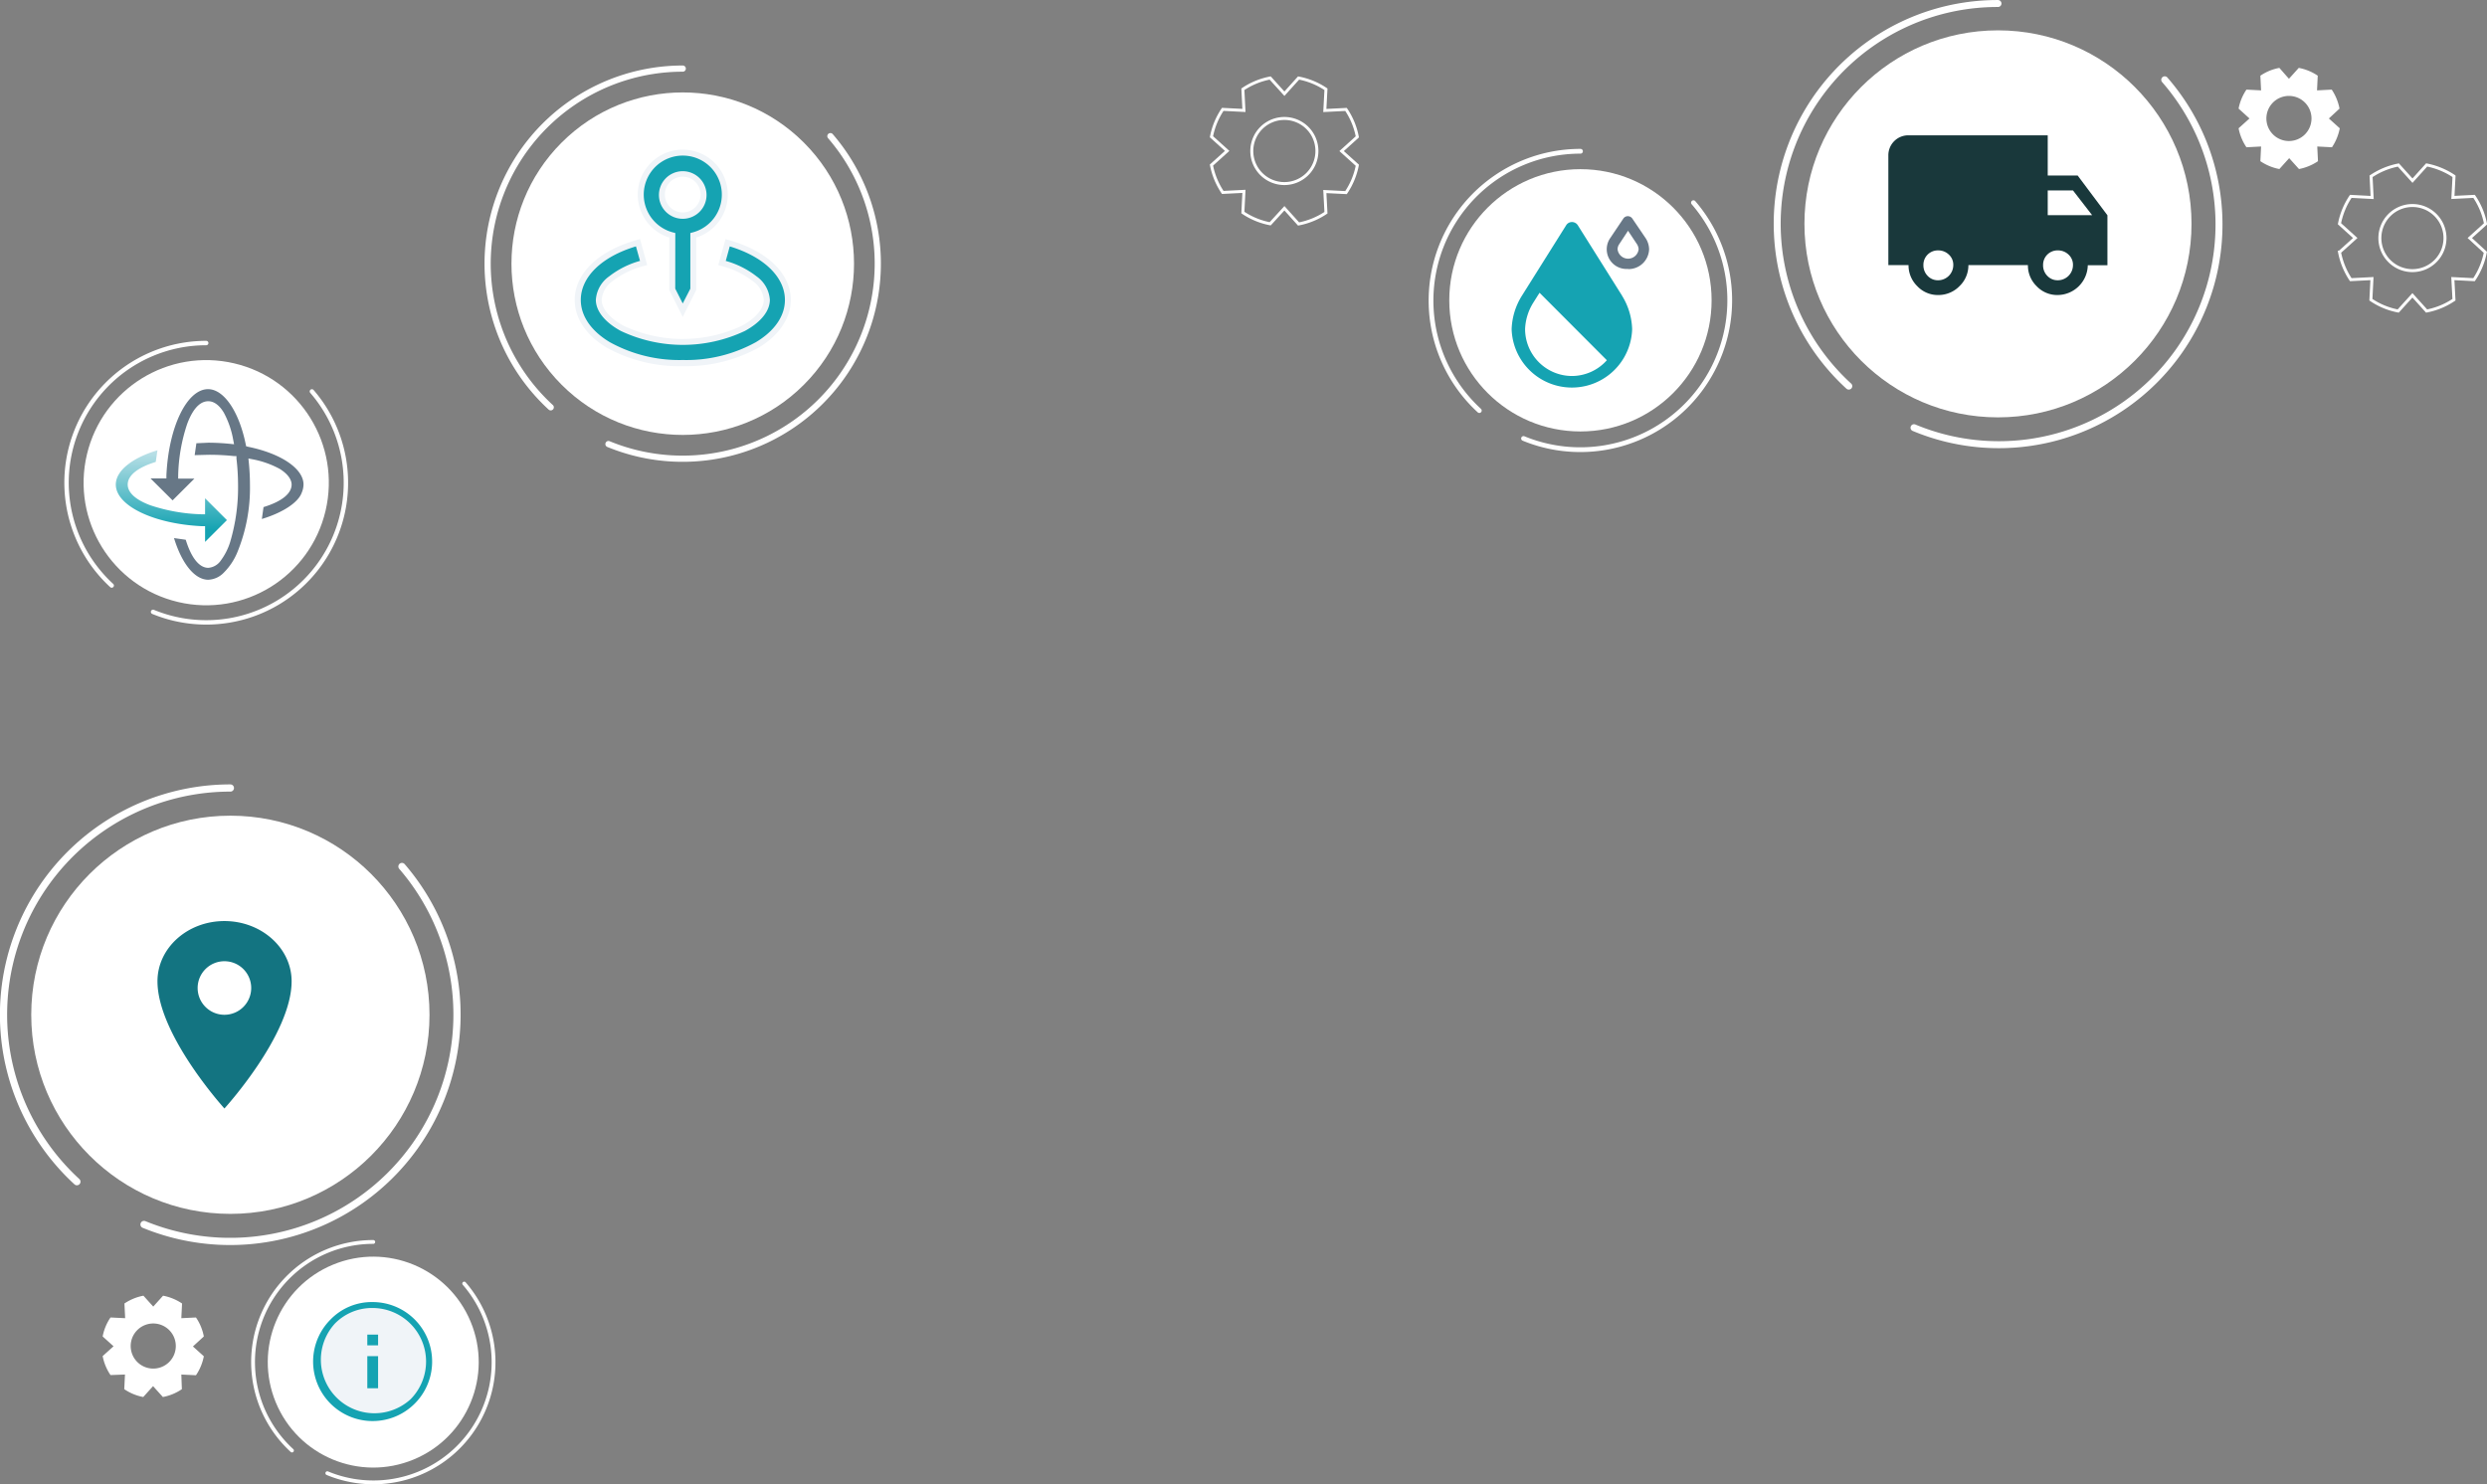 <svg xmlns="http://www.w3.org/2000/svg" xmlns:xlink="http://www.w3.org/1999/xlink" viewBox="0 0 417.89 249.42"><rect x="0" y="0" width="417.89" height="249.42" fill="#808080" stroke="none"/><defs><linearGradient id="linear-gradient" x1="-930.78" y1="663.42" x2="-930.78" y2="662.42" gradientTransform="matrix(19.88, 0, 0, -17.33, 18528.17, 11568.78)" gradientUnits="userSpaceOnUse"><stop offset="0" stop-color="#f0f4f8"/><stop offset="1" stop-color="#15a3b2"/></linearGradient></defs><title>icon-l</title><g id="Layer_2" data-name="Layer 2"><g id="OBJECTS"><circle cx="62.72" cy="228.91" r="17.72" transform="translate(-82.83 41.43) rotate(-22.5)" fill="#fff"/><path d="M78,215.71a20.19,20.19,0,0,1-23,31.87" fill="none" stroke="#fff" stroke-linecap="round" stroke-miterlimit="10" stroke-width="0.64"/><path d="M49.06,243.77a20.18,20.18,0,0,1,13.66-35.05" fill="none" stroke="#fff" stroke-linecap="round" stroke-miterlimit="10" stroke-width="0.64"/><g id="info"><g id="info-2"><path d="M62.63,238.28a9.53,9.53,0,1,1,6.71-2.79A9.17,9.17,0,0,1,62.63,238.28Zm-.41-5.47H63v-4.4h-.81Zm0-7.21H63v-.81h-.81Z" fill="#f0f4f8"/><path d="M62.63,219.82a8.7,8.7,0,0,0-6.37,2.63A9,9,0,0,0,69,235.14a9,9,0,0,0-6.36-15.32m.9,6.28H61.72v-1.81h1.81v1.81m0,7.21H61.72v-5.4h1.81v5.4m-.9-14.49a10,10,0,1,1-7.08,2.92A9.64,9.64,0,0,1,62.63,218.82Z" fill="#15a3b2"/></g></g><circle cx="114.72" cy="44.31" r="28.78" transform="translate(2.27 94.1) rotate(-45)" fill="#fff"/><path d="M139.53,22.88a32.79,32.79,0,0,1-37.29,51.75" fill="none" stroke="#fff" stroke-linecap="round" stroke-miterlimit="10" stroke-width="1.04"/><path d="M92.54,68.45a32.78,32.78,0,0,1,22.18-56.92" fill="none" stroke="#fff" stroke-linecap="round" stroke-miterlimit="10" stroke-width="1.04"/><g id="bx-map-pin"><path id="Path_1370" data-name="Path 1370" d="M114.72,52.16l1.77-3.54V39.55a7.06,7.06,0,1,0-3.54,0v9.07Zm-3.53-19.42a3.53,3.53,0,1,1,3.53,3.53A3.54,3.54,0,0,1,111.19,32.74Z" fill="#15a3b2"/><path id="Path_1370_-_Outline" data-name="Path 1370 - Outline" d="M114.72,53.27l-2.26-4.53V39.92a7.56,7.56,0,1,1,4.53,0v8.82Zm-1.26-4.76L114.72,51,116,48.51V39.16l.37-.1a6.56,6.56,0,1,0-3.28,0l.38.1Zm1.26-11.74a4,4,0,1,1,4-4h0a4,4,0,0,1-4,4Zm0-7.07a3,3,0,1,0,3,3,3,3,0,0,0-3-3Z" fill="#f0f4f8"/><path id="Path_1371" data-name="Path 1371" d="M122.25,40.79l-.94,3.4c4.58,1.27,7.53,3.7,7.53,6.2,0,3.34-5.8,7.06-14.12,7.06s-14.12-3.72-14.12-7.06c0-2.5,3-4.93,7.53-6.2l-.94-3.4c-6.25,1.73-10.12,5.4-10.12,9.6,0,5.94,7.75,10.59,17.65,10.59s17.65-4.65,17.65-10.59C132.37,46.19,128.5,42.52,122.25,40.79Z" fill="#15a3b2"/><path id="Path_1371_-_Outline" data-name="Path 1371 - Outline" d="M107.54,40.17l1.21,4.38-.49.13a14.61,14.61,0,0,0-5.3,2.54,4.31,4.31,0,0,0-1.86,3.17c0,1.48,1.37,3.1,3.67,4.35a23.36,23.36,0,0,0,19.9,0c2.3-1.24,3.67-2.87,3.67-4.34a4.29,4.29,0,0,0-1.86-3.17,14.45,14.45,0,0,0-5.3-2.54l-.49-.14,1.22-4.36.48.13c6.47,1.79,10.49,5.65,10.49,10.08,0,3-1.9,5.88-5.36,8a25.23,25.23,0,0,1-12.8,3.14,25.2,25.2,0,0,1-12.8-3.14c-3.45-2.07-5.35-4.89-5.35-8,0-4.43,4-8.29,10.49-10.08Zm0,3.68-.68-2.44c-5.73,1.71-9.27,5.13-9.27,9,0,2.69,1.73,5.21,4.87,7.09a24.14,24.14,0,0,0,12.28,3,24.16,24.16,0,0,0,12.28-3c3.14-1.88,4.87-4.4,4.87-7.09,0-3.85-3.54-7.27-9.27-9l-.67,2.44a14.87,14.87,0,0,1,5.18,2.6,5.26,5.26,0,0,1,2.23,3.94c0,1.88-1.53,3.78-4.2,5.23a24.37,24.37,0,0,1-20.84,0c-2.67-1.45-4.2-3.35-4.2-5.23a5.26,5.26,0,0,1,2.23-3.94A14.92,14.92,0,0,1,107.52,43.85Z" fill="#f0f4f8"/></g><circle cx="335.72" cy="37.62" r="32.52" fill="#fff"/><path d="M363.74,13.41a37,37,0,0,1-42.13,58.47" fill="none" stroke="#fff" stroke-linecap="round" stroke-miterlimit="10" stroke-width="1.17"/><path d="M310.65,64.89A37,37,0,0,1,335.72.59" fill="none" stroke="#fff" stroke-linecap="round" stroke-miterlimit="10" stroke-width="1.17"/><path id="local-shipping" d="M349.11,29.5l5,6.68v8.4h-3.3a5.11,5.11,0,0,1-5.07,5,4.75,4.75,0,0,1-3.54-1.5,4.86,4.86,0,0,1-1.45-3.53h-10a4.84,4.84,0,0,1-1.49,3.53,4.93,4.93,0,0,1-3.58,1.5,4.72,4.72,0,0,1-3.53-1.5,4.87,4.87,0,0,1-1.46-3.53H317.3V26.12a3.35,3.35,0,0,1,3.37-3.38h23.41V29.5ZM325.66,47.1a2.55,2.55,0,0,0,2.55-2.54h0a2.31,2.31,0,0,0-.74-1.77,2.55,2.55,0,0,0-1.81-.71,2.42,2.42,0,0,0-2.47,2.36v.11a2.52,2.52,0,0,0,.71,1.81A2.34,2.34,0,0,0,325.66,47.1ZM348.32,32h-4.24v4.16h7.46ZM345.77,47.1a2.55,2.55,0,0,0,2.55-2.54h0a2.31,2.31,0,0,0-.74-1.77,2.55,2.55,0,0,0-1.81-.71,2.42,2.42,0,0,0-2.47,2.36v.11a2.48,2.48,0,0,0,.71,1.81A2.34,2.34,0,0,0,345.77,47.1Z" fill="#19383b"/><circle cx="38.71" cy="170.54" r="33.46" fill="#fff"/><path d="M67.54,145.62A38.12,38.12,0,0,1,24.2,205.78" fill="none" stroke="#fff" stroke-linecap="round" stroke-miterlimit="10" stroke-width="1.21"/><path d="M12.92,198.59a38.1,38.1,0,0,1,25.79-66.16" fill="none" stroke="#fff" stroke-linecap="round" stroke-miterlimit="10" stroke-width="1.21"/><path id="location-sharp" d="M37.71,154.79c-6.21,0-11.25,4.53-11.25,10.12,0,9,11.25,21.38,11.25,21.38S49,173.91,49,164.91C49,159.32,43.92,154.79,37.71,154.79Zm0,15.75a4.5,4.5,0,1,1,4.5-4.5A4.5,4.5,0,0,1,37.71,170.54Z" fill="#137481"/><circle cx="34.65" cy="81.12" r="20.6" transform="translate(-52.26 96.21) rotate(-76.72)" fill="#fff"/><path d="M52.41,65.78a23.47,23.47,0,0,1-26.69,37.05" fill="none" stroke="#fff" stroke-linecap="round" stroke-miterlimit="10" stroke-width="0.74"/><path d="M18.77,98.4A23.47,23.47,0,0,1,34.65,57.65" fill="none" stroke="#fff" stroke-linecap="round" stroke-miterlimit="10" stroke-width="0.74"/><g id="accelero"><path id="accelerometer" d="M29,84.8l-4.88-4.87h3.38c.37-8.42,3.58-15,7.5-15,3,0,5.65,4,6.82,9.67,5.72,1.17,9.68,3.83,9.68,6.83a3.87,3.87,0,0,1-.32,1.46c-.66,2-3.64,3.87-7.78,5l.43-3c2.87-.82,4.67-2,4.67-3.4,0-1.59-2.48-3-6.2-3.75a35.94,35.94,0,0,1,.2,3.75c0,9.12-3.36,16.5-7.5,16.5-2.75,0-5.15-3.26-6.45-8.1l3,.43c.83,2.87,2,4.67,3.41,4.67,2.49,0,4.5-6.05,4.5-13.5a38.23,38.23,0,0,0-.23-4.28A38,38,0,0,0,35,76.93L32.17,77l.43-3L35,73.93a36.22,36.22,0,0,1,3.75.19C38,70.4,36.55,67.93,35,67.93c-2.31,0-4.23,5.25-4.5,12h3.37L29,84.8" fill="#677786"/><path id="accelerometer_-_Outline" data-name="accelerometer - Outline" d="M35,98.43A5.45,5.45,0,0,1,30.8,96,17.2,17.2,0,0,1,28,90l-.2-.74,4.11.59.09.31c.78,2.7,1.87,4.31,2.93,4.31,1.89,0,4-5.34,4-13,0-1.33-.06-2.61-.18-3.82-1.21-.12-2.49-.18-3.81-.18l-3.38.1.58-4L35,73.43c1,0,2.06,0,3.12.13-.73-3.1-1.95-5.13-3.12-5.13-.88,0-1.8,1.14-2.55,3.14A28,28,0,0,0,31,79.43H35L29,85.51l-6.08-6.08H27a27.73,27.73,0,0,1,2.45-10.38c1.48-3,3.45-4.62,5.53-4.62,1.63,0,3.19,1,4.51,2.9a19.52,19.52,0,0,1,2.74,6.85,19.1,19.1,0,0,1,6.84,2.74C51,78.24,52,79.8,52,81.43a4.57,4.57,0,0,1-.34,1.63,6.5,6.5,0,0,1-2.8,3.06,19.39,19.39,0,0,1-5.33,2.24l-.73.2.59-4.12.31-.09c2.69-.78,4.3-1.87,4.3-2.92s-2-2.4-5.13-3.12c.08,1.06.13,2.1.13,3.12A29.45,29.45,0,0,1,40.72,93.3C39.21,96.61,37.17,98.43,35,98.43Zm-5.76-8c1.32,4.33,3.49,7,5.76,7a3.83,3.83,0,0,0,2.58-1.17,10.43,10.43,0,0,0,2.27-3.37A28.51,28.51,0,0,0,42,81.43c0-1.24-.07-2.48-.19-3.7l-.07-.68.66.13A15.58,15.58,0,0,1,47,78.8c1.61,1,2,2,2,2.63,0,1.52-1.67,2.86-4.72,3.79l-.28,2c3.54-1.07,6.14-2.79,6.71-4.45h0A3.61,3.61,0,0,0,51,81.43c0-2.66-3.73-5.2-9.28-6.34L41.36,75l-.07-.33c-1.13-5.55-3.68-9.27-6.33-9.27-3.56,0-6.64,6.37-7,14.52l0,.48H25.29L29,84.09l3.67-3.66H29.94l0-.52a29.17,29.17,0,0,1,1.52-8.69C32.64,68.08,34,67.43,35,67.43c.67,0,1.66.33,2.62,1.94A15.19,15.19,0,0,1,39.2,74l.13.66-.67-.07c-1.23-.12-2.46-.19-3.69-.19L33,74.49l-.29,2L35,76.43a39.12,39.12,0,0,1,4.33.22l.4,0,0,.4A39,39,0,0,1,40,81.43a32.2,32.2,0,0,1-1.34,9.7,10.17,10.17,0,0,1-1.51,3A2.82,2.82,0,0,1,35,95.43c-1.52,0-2.86-1.68-3.79-4.72Z" fill="#fff"/><path id="accelerometer-2" d="M38.83,87.43,34,92.3V88.93c-8.42-.38-15-3.59-15-7.5,0-2.75,3.25-5.15,8.1-6.45l-.44,3c-2.86.82-4.66,2-4.66,3.4,0,2.31,5.25,4.23,12,4.5V82.55Z" fill="url(#linear-gradient)"/><path id="accelerometer_-_Outline-2" data-name="accelerometer - Outline-2" d="M33.46,93.51V89.4A27.4,27.4,0,0,1,23.08,87c-3-1.48-4.62-3.44-4.62-5.52a5.39,5.39,0,0,1,2.43-4.16,17.23,17.23,0,0,1,6-2.78l.73-.2-.59,4.12-.31.09c-2.69.78-4.3,1.87-4.3,2.93,0,.87,1.15,1.8,3.14,2.54a27.39,27.39,0,0,0,7.86,1.43V81.34l6.08,6.09Zm-7-17.84c-4.34,1.31-7,3.48-7,5.76,0,3.56,6.38,6.63,14.52,7l.48,0v2.64l3.67-3.66-3.67-3.67v2.69l-.52,0a29.55,29.55,0,0,1-8.69-1.52c-3.13-1.17-3.79-2.54-3.79-3.48,0-1.53,1.67-2.87,4.71-3.8Z" fill="#fff"/></g><circle cx="265.56" cy="50.47" r="22.04" fill="#fff"/><path d="M284.55,34.06A25.11,25.11,0,0,1,256,73.69" fill="none" stroke="#fff" stroke-linecap="round" stroke-miterlimit="10" stroke-width="0.8"/><path d="M248.57,69a25.1,25.1,0,0,1,17-43.58" fill="none" stroke="#fff" stroke-linecap="round" stroke-miterlimit="10" stroke-width="0.8"/><g id="humidity-alt"><path id="Path_5185" data-name="Path 5185" d="M273.56,45.19a3.31,3.31,0,0,1-3-5.17l2.23-3.32a.91.91,0,0,1,1.29-.18.77.77,0,0,1,.18.18L276.5,40a3.57,3.57,0,0,1,.6,1.87,3.45,3.45,0,0,1-3.54,3.35Zm0-6.41L272.1,41a1.58,1.58,0,0,0-.3.88,1.78,1.78,0,0,0,3.54,0,1.8,1.8,0,0,0-.33-.92Z" fill="#677786"/><path id="humidity" d="M272.55,49.68l-7.46-11.87a1.17,1.17,0,0,0-1.63-.28,1.2,1.2,0,0,0-.27.28L255.7,49.74A11.25,11.25,0,0,0,254,55.32a10.13,10.13,0,0,0,20.25,0,11.29,11.29,0,0,0-1.71-5.64Zm-8.41,13.51a7.9,7.9,0,0,1-7.88-7.88,9,9,0,0,1,1.37-4.43l1.06-1.68L270,60.54a7.87,7.87,0,0,1-5.88,2.65Z" fill="#15a3b2"/></g><path d="M226.17,18.39l-3.56.18L222.8,15a12.38,12.38,0,0,0-4.6-1.89l-2.38,2.64-2.39-2.64A12.33,12.33,0,0,0,208.84,15l.18,3.56-3.56-.18a12.49,12.49,0,0,0-1.9,4.6l2.64,2.38-2.64,2.38a12.49,12.49,0,0,0,1.9,4.6l3.56-.18-.18,3.56a12.33,12.33,0,0,0,4.59,1.89L215.82,35l2.38,2.64a12.38,12.38,0,0,0,4.6-1.89l-.19-3.56,3.56.18a12.33,12.33,0,0,0,1.9-4.6l-2.64-2.38L228.07,23A12.33,12.33,0,0,0,226.17,18.39Z" fill="none" stroke="#fff" stroke-miterlimit="10" stroke-width="0.5"/><path d="M221.28,25.37a5.47,5.47,0,1,1-5.46-5.46A5.46,5.46,0,0,1,221.28,25.37Z" fill="none" stroke="#fff" stroke-miterlimit="10" stroke-width="0.5"/><path d="M415.72,33l-3.56.18.19-3.56a12.64,12.64,0,0,0-4.6-1.9l-2.38,2.64L403,27.73a12.52,12.52,0,0,0-4.59,1.9l.18,3.56L395,33a12.49,12.49,0,0,0-1.9,4.6L395.75,40l-2.64,2.38A12.56,12.56,0,0,0,395,47l3.56-.18-.18,3.55a12.19,12.19,0,0,0,4.59,1.9l2.39-2.64,2.38,2.64a12.3,12.3,0,0,0,4.6-1.9l-.19-3.55,3.56.18a12.4,12.4,0,0,0,1.9-4.6L415,40l2.64-2.38A12.33,12.33,0,0,0,415.72,33Z" fill="none" stroke="#fff" stroke-miterlimit="10" stroke-width="0.5"/><path d="M410.83,40a5.47,5.47,0,1,1-5.46-5.46A5.46,5.46,0,0,1,410.83,40Z" fill="none" stroke="#fff" stroke-miterlimit="10" stroke-width="0.5"/><path d="M34.25,224.6a8.43,8.43,0,0,0-1.32-3.19l-2.46.12.12-2.47a8.58,8.58,0,0,0-3.19-1.31l-1.65,1.83-1.65-1.83a8.58,8.58,0,0,0-3.19,1.31l.12,2.47-2.46-.12a8.43,8.43,0,0,0-1.32,3.19l1.83,1.65-1.83,1.65a8.5,8.5,0,0,0,1.32,3.19L21,231l-.12,2.46a8.43,8.43,0,0,0,3.19,1.32l1.65-1.83,1.65,1.83a8.43,8.43,0,0,0,3.19-1.32L30.47,231l2.46.12a8.5,8.5,0,0,0,1.32-3.19l-1.83-1.65ZM25.75,230a3.79,3.79,0,1,1,3.79-3.79A3.79,3.79,0,0,1,25.75,230Z" fill="#fff"/><path d="M393.11,18.25a8.72,8.72,0,0,0-1.31-3.19l-2.47.13.12-2.47a8.42,8.42,0,0,0-3.19-1.31l-1.65,1.83L383,11.41a8.42,8.42,0,0,0-3.19,1.31l.12,2.47-2.46-.13a8.57,8.57,0,0,0-1.32,3.19l1.83,1.66-1.83,1.65a8.57,8.57,0,0,0,1.32,3.19l2.46-.13-.12,2.47A8.6,8.6,0,0,0,383,28.41l1.65-1.83,1.65,1.83a8.6,8.6,0,0,0,3.19-1.32l-.12-2.47,2.47.13a8.72,8.72,0,0,0,1.31-3.19l-1.83-1.65Zm-8.5,5.45a3.79,3.79,0,1,1,3.79-3.79A3.79,3.79,0,0,1,384.61,23.7Z" fill="#fff"/></g></g></svg>